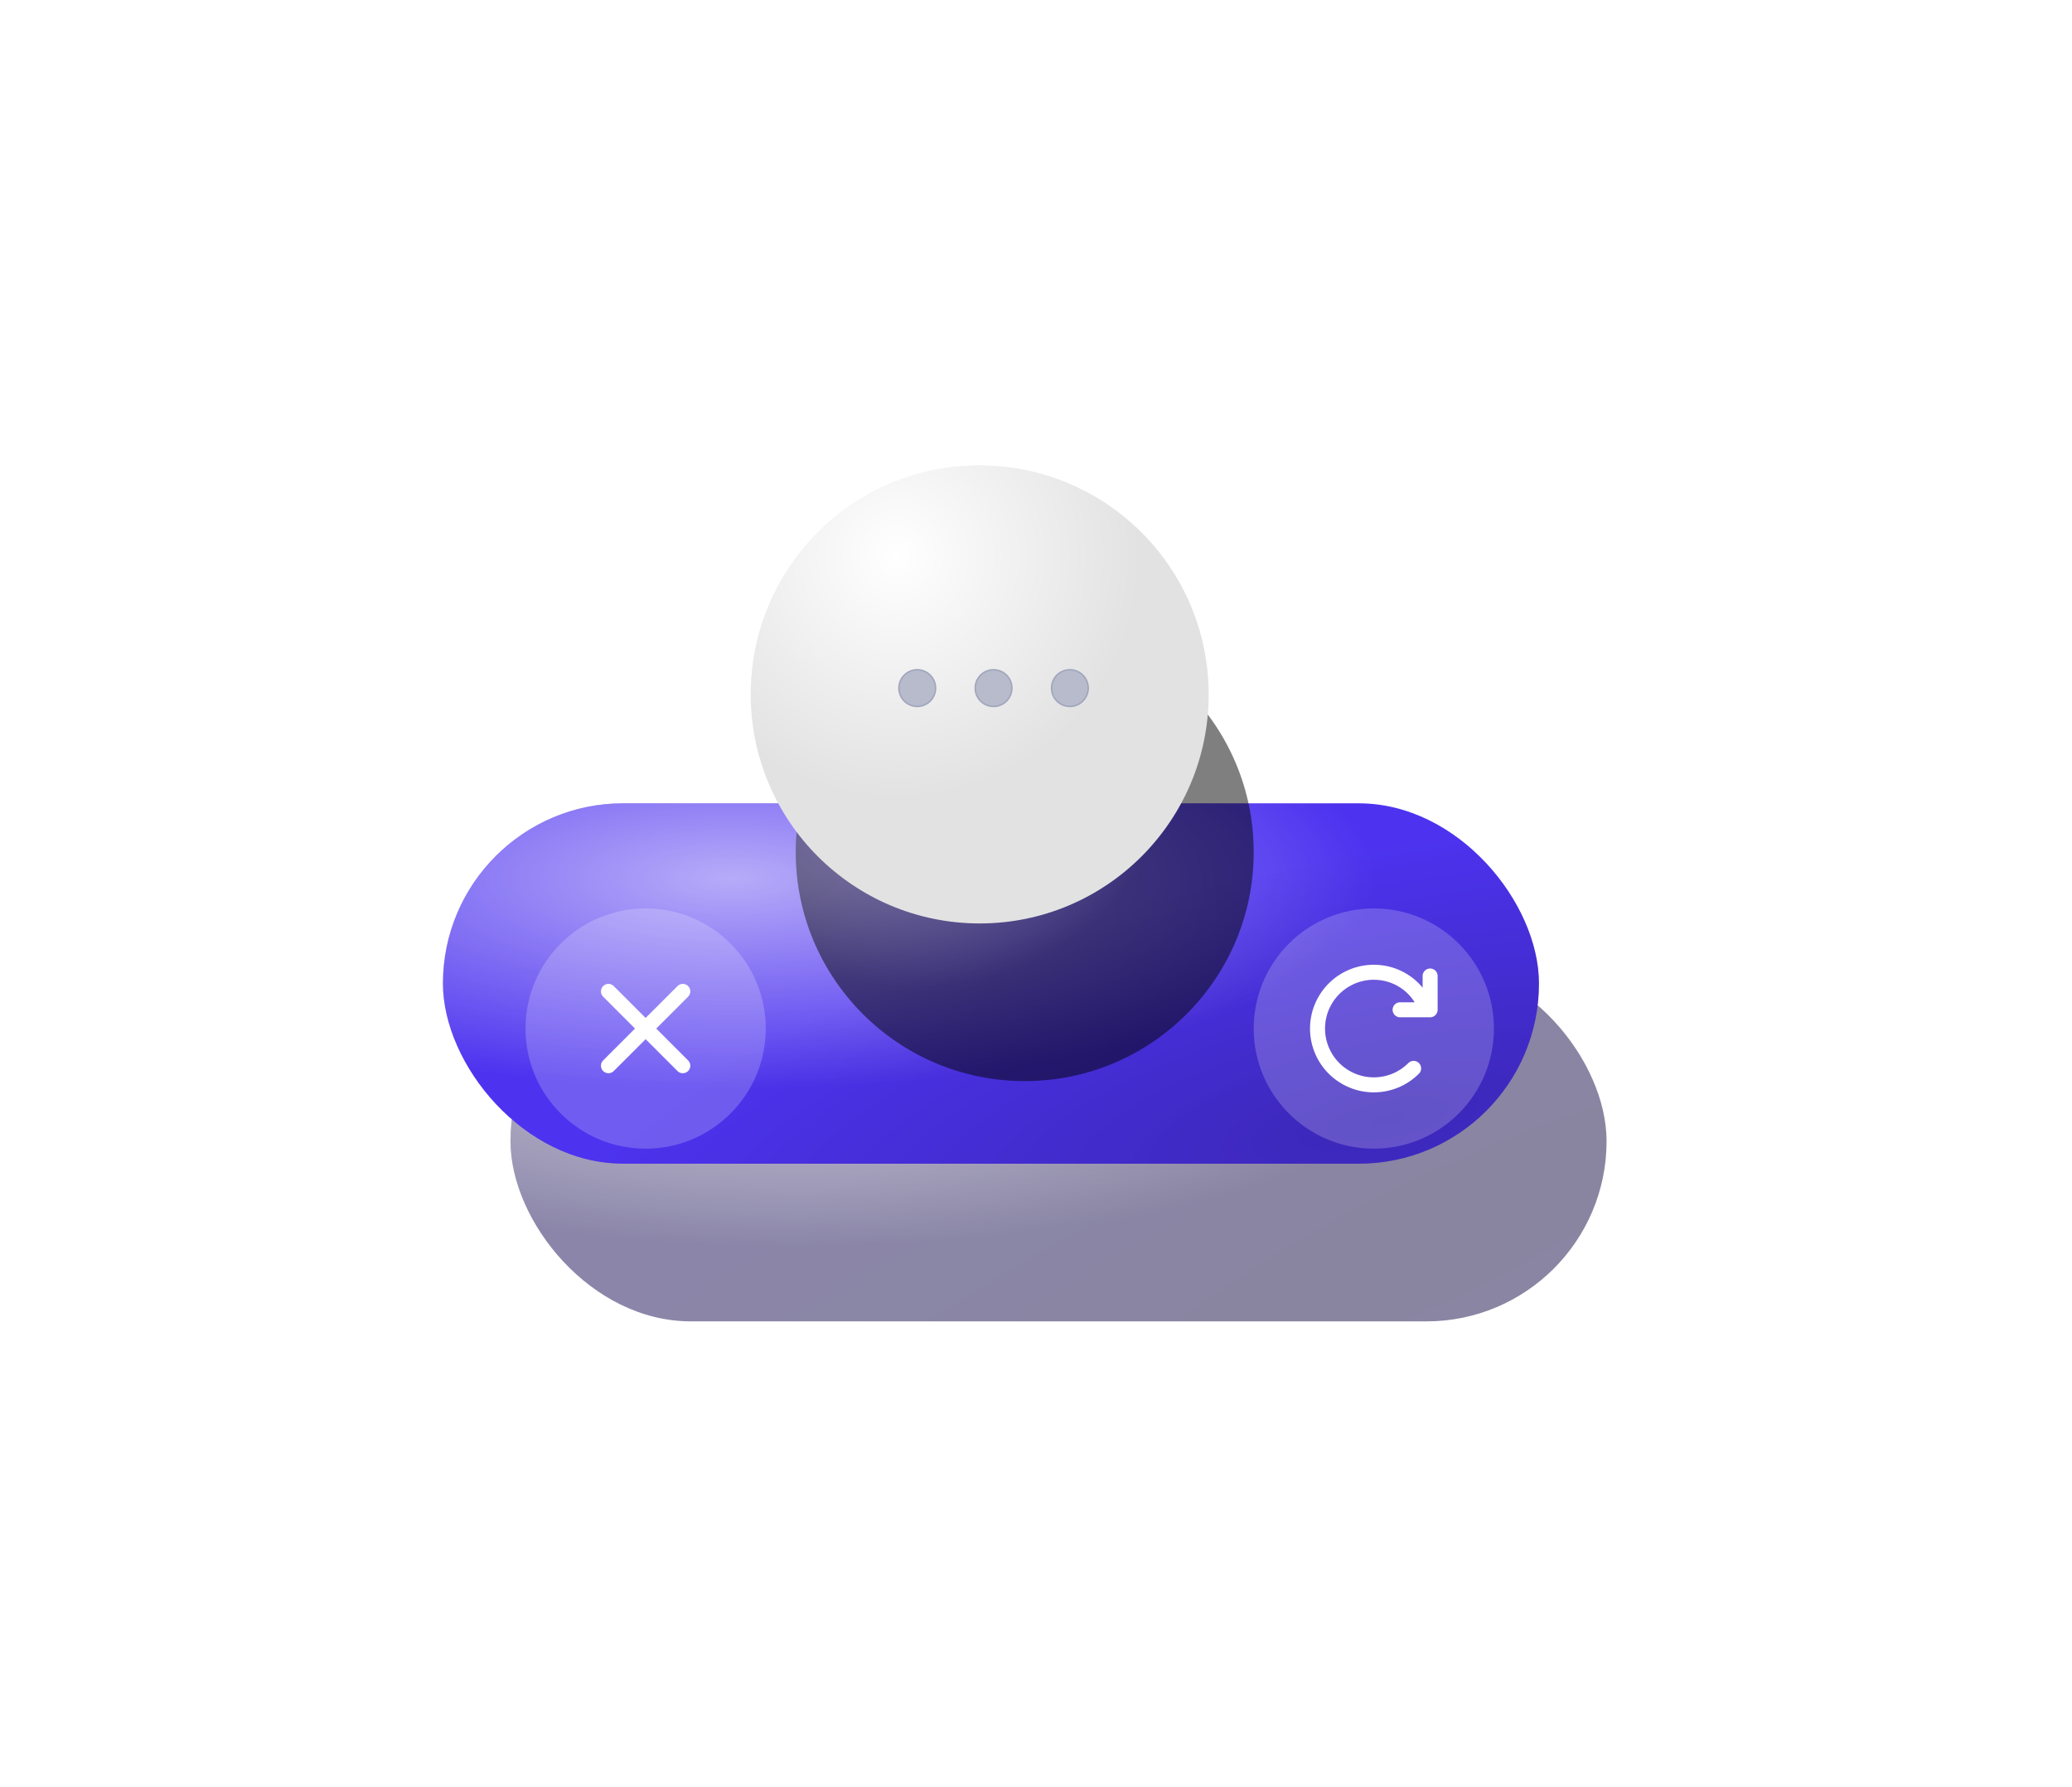 <svg width="276" height="238" viewBox="0 0 276 238" fill="none" xmlns="http://www.w3.org/2000/svg">
<g filter="url(#filter0_d_1_71)">
<g opacity="0.5" filter="url(#filter1_f_1_71)">
<rect x="64" y="90" width="146" height="48" rx="24" fill="#180E54"/>
<rect x="64" y="90" width="146" height="48" rx="24" fill="url(#paint0_radial_1_71)"/>
<rect x="64" y="90" width="146" height="48" rx="24" fill="url(#paint1_radial_1_71)"/>
</g>
<g filter="url(#filter2_iiiii_1_71)">
<rect x="58" y="75" width="146" height="48" rx="24" fill="#4D33EF"/>
<rect x="58" y="75" width="146" height="48" rx="24" fill="url(#paint2_radial_1_71)"/>
<rect x="58" y="75" width="146" height="48" rx="24" fill="url(#paint3_radial_1_71)"/>
</g>
<g opacity="0.5" filter="url(#filter3_f_1_71)">
<circle cx="132.5" cy="75.5" r="30.5" fill="black"/>
<circle cx="132.5" cy="75.5" r="30.5" fill="url(#paint4_radial_1_71)"/>
</g>
<g filter="url(#filter4_iiiii_1_71)">
<circle cx="127.5" cy="54.5" r="30.5" fill="#E2E2E2"/>
<circle cx="127.5" cy="54.5" r="30.5" fill="url(#paint5_radial_1_71)"/>
</g>
<circle cx="138.514" cy="53.653" r="2.442" fill="#B8BBCB" stroke="#A1A6BC" stroke-width="0.2"/>
<circle cx="118.181" cy="53.653" r="2.442" fill="#B8BBCB" stroke="#A1A6BC" stroke-width="0.2"/>
<circle cx="128.347" cy="53.653" r="2.442" fill="#B8BBCB" stroke="#A1A6BC" stroke-width="0.2"/>
<circle cx="82" cy="99" r="16" fill="white" fill-opacity="0.2"/>
<path d="M86.95 94.05L82 99L77.05 94.05" stroke="white" stroke-width="2" stroke-linecap="round" stroke-linejoin="round"/>
<path d="M77.05 103.95L82 99L86.95 103.95" stroke="white" stroke-width="2" stroke-linecap="round" stroke-linejoin="round"/>
<circle cx="179" cy="99" r="16" fill="white" fill-opacity="0.2"/>
<path d="M185.667 95.667C184.497 93.2 181.947 91.5 179 91.5C178.015 91.5 177.04 91.694 176.13 92.071C175.22 92.448 174.393 93 173.697 93.697C173 94.393 172.448 95.22 172.071 96.13C171.694 97.04 171.5 98.015 171.5 99C171.5 99.985 171.694 100.96 172.071 101.87C172.448 102.78 173 103.607 173.697 104.303C174.393 105 175.22 105.552 176.13 105.929C177.04 106.306 178.015 106.5 179 106.5C180.989 106.5 182.897 105.71 184.303 104.303M186.5 92V96.5H182.5" stroke="white" stroke-width="2" stroke-linecap="round" stroke-linejoin="round"/>
</g>
<defs>
<filter id="filter0_d_1_71" x="0" y="0" width="276" height="238" filterUnits="userSpaceOnUse" color-interpolation-filters="sRGB">
<feFlood flood-opacity="0" result="BackgroundImageFix"/>
<feColorMatrix in="SourceAlpha" type="matrix" values="0 0 0 0 0 0 0 0 0 0 0 0 0 0 0 0 0 0 127 0" result="hardAlpha"/>
<feOffset dx="4" dy="38"/>
<feGaussianBlur stdDeviation="31"/>
<feColorMatrix type="matrix" values="0 0 0 0 0 0 0 0 0 0 0 0 0 0 0 0 0 0 0.5 0"/>
<feBlend mode="normal" in2="BackgroundImageFix" result="effect1_dropShadow_1_71"/>
<feBlend mode="normal" in="SourceGraphic" in2="effect1_dropShadow_1_71" result="shape"/>
</filter>
<filter id="filter1_f_1_71" x="36" y="62" width="202" height="104" filterUnits="userSpaceOnUse" color-interpolation-filters="sRGB">
<feFlood flood-opacity="0" result="BackgroundImageFix"/>
<feBlend mode="normal" in="SourceGraphic" in2="BackgroundImageFix" result="shape"/>
<feGaussianBlur stdDeviation="14" result="effect1_foregroundBlur_1_71"/>
</filter>
<filter id="filter2_iiiii_1_71" x="55" y="67" width="149" height="59" filterUnits="userSpaceOnUse" color-interpolation-filters="sRGB">
<feFlood flood-opacity="0" result="BackgroundImageFix"/>
<feBlend mode="normal" in="SourceGraphic" in2="BackgroundImageFix" result="shape"/>
<feColorMatrix in="SourceAlpha" type="matrix" values="0 0 0 0 0 0 0 0 0 0 0 0 0 0 0 0 0 0 127 0" result="hardAlpha"/>
<feOffset dy="1"/>
<feGaussianBlur stdDeviation="2.5"/>
<feComposite in2="hardAlpha" operator="arithmetic" k2="-1" k3="1"/>
<feColorMatrix type="matrix" values="0 0 0 0 1 0 0 0 0 1 0 0 0 0 1 0 0 0 0.6 0"/>
<feBlend mode="normal" in2="shape" result="effect1_innerShadow_1_71"/>
<feColorMatrix in="SourceAlpha" type="matrix" values="0 0 0 0 0 0 0 0 0 0 0 0 0 0 0 0 0 0 127 0" result="hardAlpha"/>
<feOffset dy="-8"/>
<feGaussianBlur stdDeviation="13"/>
<feComposite in2="hardAlpha" operator="arithmetic" k2="-1" k3="1"/>
<feColorMatrix type="matrix" values="0 0 0 0 0 0 0 0 0 0 0 0 0 0 0 0 0 0 0.3 0"/>
<feBlend mode="normal" in2="effect1_innerShadow_1_71" result="effect2_innerShadow_1_71"/>
<feColorMatrix in="SourceAlpha" type="matrix" values="0 0 0 0 0 0 0 0 0 0 0 0 0 0 0 0 0 0 127 0" result="hardAlpha"/>
<feOffset dy="1"/>
<feGaussianBlur stdDeviation="0.5"/>
<feComposite in2="hardAlpha" operator="arithmetic" k2="-1" k3="1"/>
<feColorMatrix type="matrix" values="0 0 0 0 1 0 0 0 0 1 0 0 0 0 1 0 0 0 0.6 0"/>
<feBlend mode="normal" in2="effect2_innerShadow_1_71" result="effect3_innerShadow_1_71"/>
<feColorMatrix in="SourceAlpha" type="matrix" values="0 0 0 0 0 0 0 0 0 0 0 0 0 0 0 0 0 0 127 0" result="hardAlpha"/>
<feOffset dy="3"/>
<feGaussianBlur stdDeviation="4.5"/>
<feComposite in2="hardAlpha" operator="arithmetic" k2="-1" k3="1"/>
<feColorMatrix type="matrix" values="0 0 0 0 1 0 0 0 0 1 0 0 0 0 1 0 0 0 0.3 0"/>
<feBlend mode="normal" in2="effect3_innerShadow_1_71" result="effect4_innerShadow_1_71"/>
<feColorMatrix in="SourceAlpha" type="matrix" values="0 0 0 0 0 0 0 0 0 0 0 0 0 0 0 0 0 0 127 0" result="hardAlpha"/>
<feOffset dx="-3" dy="-3"/>
<feGaussianBlur stdDeviation="4.5"/>
<feComposite in2="hardAlpha" operator="arithmetic" k2="-1" k3="1"/>
<feColorMatrix type="matrix" values="0 0 0 0 1 0 0 0 0 1 0 0 0 0 1 0 0 0 0.25 0"/>
<feBlend mode="normal" in2="effect4_innerShadow_1_71" result="effect5_innerShadow_1_71"/>
</filter>
<filter id="filter3_f_1_71" x="79" y="22" width="107" height="107" filterUnits="userSpaceOnUse" color-interpolation-filters="sRGB">
<feFlood flood-opacity="0" result="BackgroundImageFix"/>
<feBlend mode="normal" in="SourceGraphic" in2="BackgroundImageFix" result="shape"/>
<feGaussianBlur stdDeviation="11.5" result="effect1_foregroundBlur_1_71"/>
</filter>
<filter id="filter4_iiiii_1_71" x="87" y="12" width="77" height="82" filterUnits="userSpaceOnUse" color-interpolation-filters="sRGB">
<feFlood flood-opacity="0" result="BackgroundImageFix"/>
<feBlend mode="normal" in="SourceGraphic" in2="BackgroundImageFix" result="shape"/>
<feColorMatrix in="SourceAlpha" type="matrix" values="0 0 0 0 0 0 0 0 0 0 0 0 0 0 0 0 0 0 127 0" result="hardAlpha"/>
<feOffset dx="3" dy="4"/>
<feGaussianBlur stdDeviation="4"/>
<feComposite in2="hardAlpha" operator="arithmetic" k2="-1" k3="1"/>
<feColorMatrix type="matrix" values="0 0 0 0 1 0 0 0 0 1 0 0 0 0 1 0 0 0 0.7 0"/>
<feBlend mode="normal" in2="shape" result="effect1_innerShadow_1_71"/>
<feColorMatrix in="SourceAlpha" type="matrix" values="0 0 0 0 0 0 0 0 0 0 0 0 0 0 0 0 0 0 127 0" result="hardAlpha"/>
<feOffset dx="-10" dy="-12"/>
<feGaussianBlur stdDeviation="9"/>
<feComposite in2="hardAlpha" operator="arithmetic" k2="-1" k3="1"/>
<feColorMatrix type="matrix" values="0 0 0 0 0 0 0 0 0 0 0 0 0 0 0 0 0 0 0.25 0"/>
<feBlend mode="normal" in2="effect1_innerShadow_1_71" result="effect2_innerShadow_1_71"/>
<feColorMatrix in="SourceAlpha" type="matrix" values="0 0 0 0 0 0 0 0 0 0 0 0 0 0 0 0 0 0 127 0" result="hardAlpha"/>
<feOffset dy="2"/>
<feGaussianBlur stdDeviation="1"/>
<feComposite in2="hardAlpha" operator="arithmetic" k2="-1" k3="1"/>
<feColorMatrix type="matrix" values="0 0 0 0 1 0 0 0 0 1 0 0 0 0 1 0 0 0 0.6 0"/>
<feBlend mode="normal" in2="effect2_innerShadow_1_71" result="effect3_innerShadow_1_71"/>
<feColorMatrix in="SourceAlpha" type="matrix" values="0 0 0 0 0 0 0 0 0 0 0 0 0 0 0 0 0 0 127 0" result="hardAlpha"/>
<feOffset dx="6" dy="9"/>
<feGaussianBlur stdDeviation="4.5"/>
<feComposite in2="hardAlpha" operator="arithmetic" k2="-1" k3="1"/>
<feColorMatrix type="matrix" values="0 0 0 0 1 0 0 0 0 1 0 0 0 0 1 0 0 0 0.6 0"/>
<feBlend mode="normal" in2="effect3_innerShadow_1_71" result="effect4_innerShadow_1_71"/>
<feColorMatrix in="SourceAlpha" type="matrix" values="0 0 0 0 0 0 0 0 0 0 0 0 0 0 0 0 0 0 127 0" result="hardAlpha"/>
<feOffset dy="-3"/>
<feGaussianBlur stdDeviation="4"/>
<feComposite in2="hardAlpha" operator="arithmetic" k2="-1" k3="1"/>
<feColorMatrix type="matrix" values="0 0 0 0 1 0 0 0 0 1 0 0 0 0 1 0 0 0 0.25 0"/>
<feBlend mode="normal" in2="effect4_innerShadow_1_71" result="effect5_innerShadow_1_71"/>
</filter>
<radialGradient id="paint0_radial_1_71" cx="0" cy="0" r="1" gradientTransform="matrix(77.056 31.333 -95.306 25.333 102.528 100)" gradientUnits="userSpaceOnUse">
<stop stop-color="white" stop-opacity="0.59"/>
<stop offset="0.698" stop-color="white" stop-opacity="0"/>
<stop offset="1" stop-color="white" stop-opacity="0"/>
</radialGradient>
<radialGradient id="paint1_radial_1_71" cx="0" cy="0" r="1" gradientUnits="userSpaceOnUse" gradientTransform="translate(186 127.5) rotate(-115.994) scale(67.309 351.881)">
<stop stop-opacity="0.23"/>
<stop offset="0.648" stop-opacity="0"/>
</radialGradient>
<radialGradient id="paint2_radial_1_71" cx="0" cy="0" r="1" gradientTransform="matrix(77.056 31.333 -95.306 25.333 96.528 85)" gradientUnits="userSpaceOnUse">
<stop stop-color="white" stop-opacity="0.59"/>
<stop offset="0.698" stop-color="white" stop-opacity="0"/>
<stop offset="1" stop-color="white" stop-opacity="0"/>
</radialGradient>
<radialGradient id="paint3_radial_1_71" cx="0" cy="0" r="1" gradientUnits="userSpaceOnUse" gradientTransform="translate(184 117) rotate(-101.041) scale(41.773 136.981)">
<stop stop-opacity="0.23"/>
<stop offset="0.862" stop-opacity="0"/>
</radialGradient>
<radialGradient id="paint4_radial_1_71" cx="0" cy="0" r="1" gradientUnits="userSpaceOnUse" gradientTransform="translate(118.097 57.708) rotate(51.044) scale(51.206 51.206)">
<stop stop-color="white" stop-opacity="0.59"/>
<stop offset="0.698" stop-color="white" stop-opacity="0"/>
<stop offset="1" stop-color="white" stop-opacity="0"/>
</radialGradient>
<radialGradient id="paint5_radial_1_71" cx="0" cy="0" r="1" gradientUnits="userSpaceOnUse" gradientTransform="translate(116.5 36) rotate(55.968) scale(46.457 46.457)">
<stop stop-color="white"/>
<stop offset="0.698" stop-color="white" stop-opacity="0"/>
<stop offset="1" stop-color="white" stop-opacity="0"/>
</radialGradient>
</defs>
</svg>
